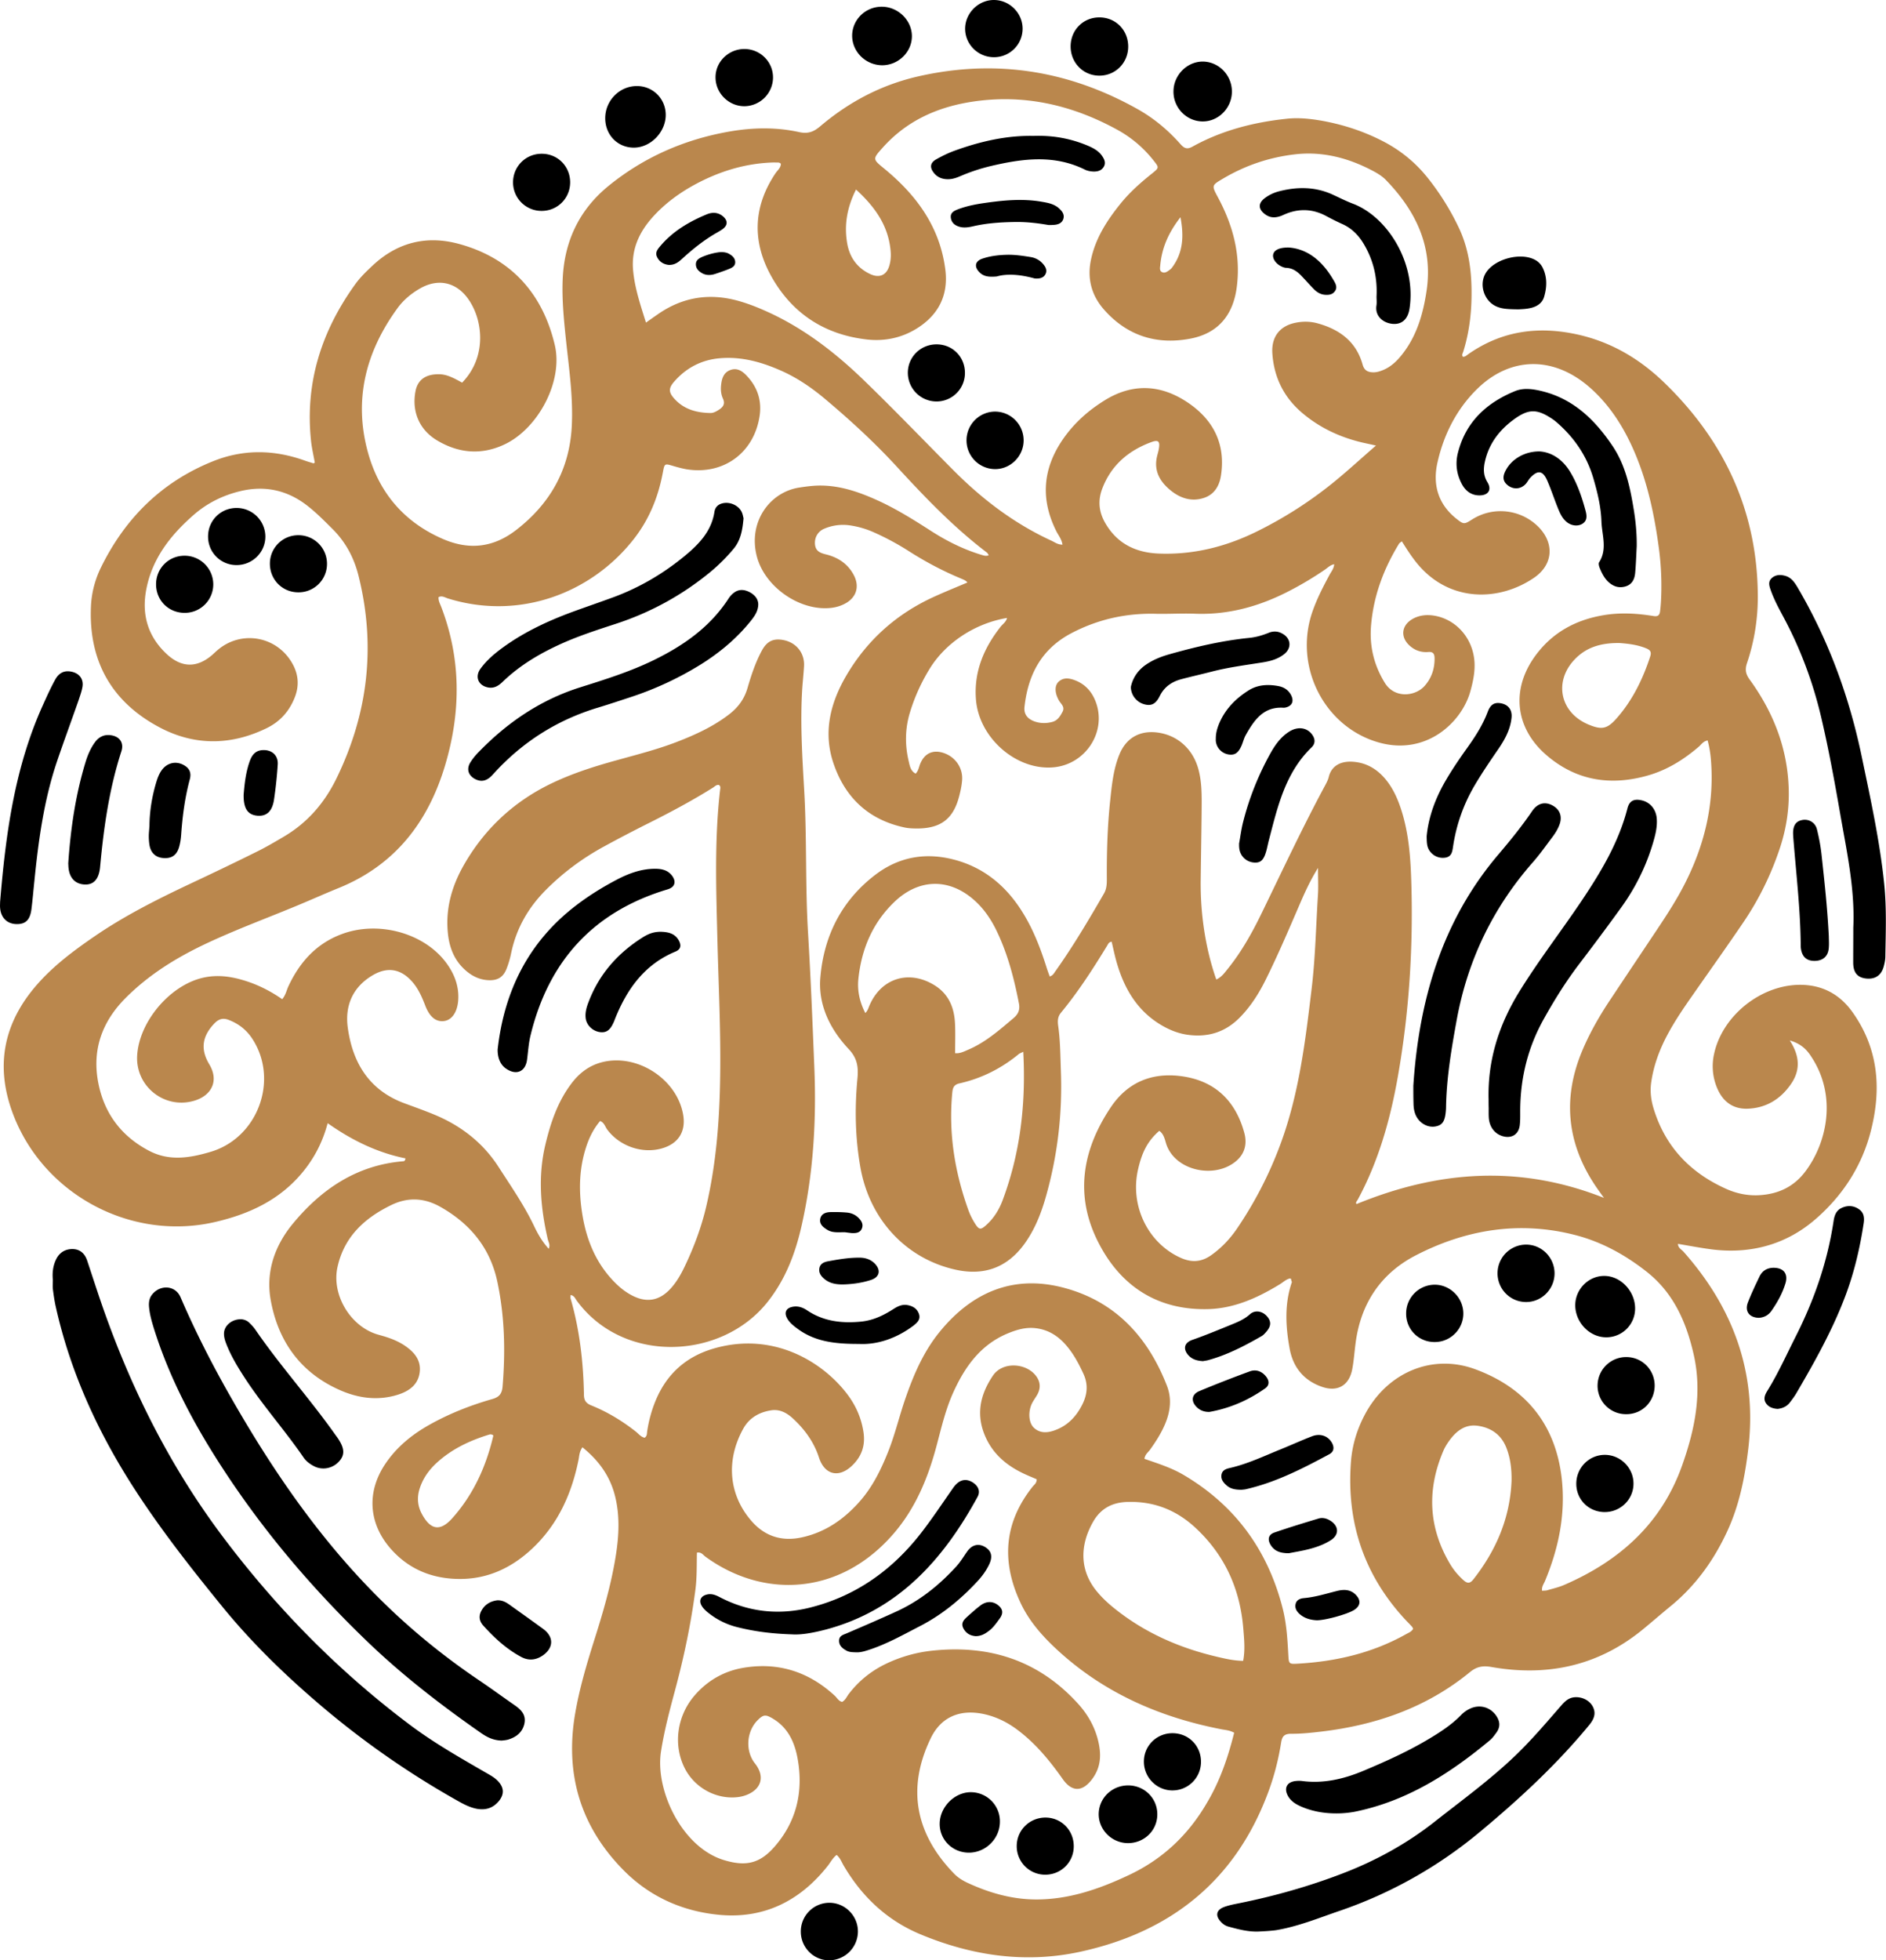 <svg xmlns="http://www.w3.org/2000/svg" viewBox="0 0 199.5 207.27"><path fill="#BA874D" d="M189.32 110.01c1.09 1.69 1.12 3.17.13 4.61-1.11 1.61-2.65 2.55-4.62 2.61-1.51.04-2.57-.74-3.17-2.13a5.924 5.924 0 0 1-.35-3.64c.86-4.06 4.96-7.34 9.13-7.33 2.32.01 4.16.99 5.51 2.88 2.76 3.87 3.09 8.13 1.94 12.6-.95 3.72-3.01 6.85-5.86 9.31-3.06 2.65-6.77 3.68-10.83 3.2-1.22-.15-2.44-.39-3.71-.6.02.44.38.59.6.84 5.28 5.96 7.8 12.83 6.84 20.85-.36 2.99-.94 5.92-2.21 8.67-1.43 3.1-3.37 5.8-6.03 7.97-.99.81-1.95 1.65-2.94 2.46-4.7 3.84-10.09 4.99-15.98 3.95-.91-.16-1.56-.05-2.28.54-4.6 3.77-9.98 5.62-15.82 6.3-1.03.12-2.07.23-3.11.22-.74 0-.95.31-1.05.97-.29 1.82-.75 3.6-1.4 5.32-3.47 9.25-10.26 14.65-19.76 16.74-5.84 1.29-11.54.45-17.02-1.84-3.51-1.47-6.15-3.96-8.08-7.24-.22-.37-.36-.8-.75-1.14-.42.32-.65.79-.96 1.18-2.88 3.64-6.64 5.55-11.28 5.17-3.92-.33-7.45-1.86-10.27-4.7-4.58-4.62-6.25-10.18-5.15-16.6.44-2.57 1.17-5.06 1.95-7.54.97-3.05 1.88-6.12 2.37-9.29.32-2.07.41-4.15-.11-6.2-.53-2.09-1.72-3.73-3.44-5.12-.33.46-.33.9-.41 1.31-.72 3.57-2.15 6.78-4.83 9.33-2.3 2.19-5.02 3.42-8.24 3.27-2.72-.12-5.05-1.16-6.85-3.24-2.29-2.65-2.5-5.93-.56-8.86 1.2-1.81 2.83-3.14 4.7-4.19 2.1-1.18 4.34-2.06 6.65-2.72.74-.21 1.02-.56 1.09-1.3.31-3.73.23-7.43-.55-11.1-.76-3.59-2.89-6.16-6.06-7.94-1.7-.95-3.43-1.02-5.17-.17-2.82 1.37-4.97 3.34-5.68 6.55-.65 2.94 1.37 6.3 4.27 7.14.31.09.62.17.92.27.65.21 1.28.48 1.85.85 1.01.67 1.81 1.52 1.66 2.84-.16 1.37-1.17 2.05-2.38 2.42-2.04.62-4.07.36-5.98-.47-4.18-1.81-6.6-5.12-7.4-9.53-.55-3 .42-5.77 2.31-8.07 3.01-3.66 6.75-6.21 11.65-6.63.1-.01.24.02.29-.31-2.97-.6-5.67-1.91-8.23-3.72-.54 2.03-1.44 3.74-2.72 5.27-2.43 2.9-5.66 4.37-9.24 5.19-8.88 2.03-18.12-2.94-21.33-11.45-1.88-4.99-1.03-9.5 2.43-13.53 1.79-2.08 3.97-3.71 6.22-5.25 3.24-2.22 6.75-3.97 10.3-5.64 2.32-1.09 4.62-2.19 6.91-3.33.97-.48 1.9-1.03 2.83-1.58 2.48-1.47 4.28-3.56 5.54-6.15 3.33-6.84 4.17-13.95 2.34-21.35-.47-1.91-1.34-3.58-2.74-4.98-.88-.88-1.75-1.76-2.73-2.52-2.13-1.64-4.51-2.14-7.13-1.49-1.78.44-3.38 1.23-4.77 2.42-2.47 2.14-4.45 4.62-5.09 7.92-.52 2.66.14 5 2.17 6.88 1.58 1.46 3.21 1.46 4.82.06.18-.16.35-.33.53-.48 2.54-2.19 6.37-1.48 7.97 1.49.61 1.12.68 2.29.22 3.47-.57 1.48-1.57 2.6-3 3.29-3.78 1.84-7.63 1.86-11.31-.09-5.06-2.68-7.51-7-7.26-12.77.06-1.45.43-2.86 1.07-4.16 2.55-5.19 6.42-9.03 11.82-11.2 3.21-1.3 6.47-1.25 9.73-.08.3.11.6.19.91.29.03.01.06-.03.15-.07-.13-.76-.32-1.53-.4-2.31-.65-6.14 1.11-11.61 4.68-16.56.52-.72 1.15-1.33 1.79-1.93 2.64-2.5 5.76-3.27 9.21-2.32 5.48 1.5 8.81 5.23 10.1 10.66.92 3.85-1.75 8.86-5.33 10.54-2.43 1.14-4.83.93-7.11-.43-1.9-1.13-2.71-3.09-2.28-5.25.21-1.03.89-1.62 2.01-1.73.93-.09 1.54.09 2.91.87 2.71-2.78 2.21-6.82.52-9.02-1.3-1.68-3.18-1.99-5.02-.91-.91.53-1.71 1.2-2.33 2.05-3.37 4.62-4.67 9.72-3.12 15.29 1.17 4.21 3.8 7.33 7.9 9.11 2.8 1.22 5.36.92 7.77-.94 3.58-2.77 5.63-6.36 5.88-10.93.16-3.01-.27-5.99-.59-8.97-.23-2.19-.46-4.37-.37-6.58.16-4.02 1.74-7.37 4.86-9.91 3.74-3.04 8.03-4.91 12.77-5.74 2.46-.43 4.95-.48 7.39.06.96.21 1.56-.05 2.24-.63 3.04-2.58 6.49-4.39 10.38-5.27 8.16-1.85 15.88-.62 23.16 3.46 1.72.96 3.23 2.22 4.54 3.7.4.45.7.6 1.29.27 3.09-1.71 6.44-2.57 9.93-2.94 1.24-.14 2.48-.01 3.7.2 2.25.4 4.42 1.1 6.46 2.15 1.88.96 3.48 2.26 4.8 3.92a26.95 26.95 0 0 1 3.24 5.18c1.18 2.44 1.44 5.06 1.37 7.72-.05 1.85-.31 3.66-.86 5.43-.05.18-.2.36-.05.56.22.02.37-.12.53-.24 3.56-2.51 7.45-3.04 11.65-2.1 3.6.81 6.6 2.62 9.19 5.14 6.31 6.13 9.77 13.55 9.83 22.42.02 2.44-.36 4.87-1.15 7.19-.23.69-.12 1.17.3 1.74 2.5 3.45 4 7.26 4.12 11.56.06 2.1-.25 4.14-.9 6.14-.93 2.83-2.22 5.48-3.89 7.94-1.73 2.55-3.52 5.06-5.28 7.58-.99 1.41-1.96 2.82-2.77 4.34-.83 1.56-1.44 3.2-1.7 4.97-.14.93-.04 1.84.22 2.72 1.22 4.1 3.9 6.9 7.76 8.61 1.11.49 2.3.72 3.51.64 1.96-.13 3.59-.88 4.82-2.52 2.25-2.99 3.36-7.89.67-12.04-.49-.79-1.1-1.44-2.33-1.8zm-52.75 25.21c-.07-.02-.11-.05-.14-.04-.4.1-.69.39-1.03.6-2.35 1.44-4.84 2.57-7.62 2.64-5.28.13-9.18-2.37-11.55-6.96-2.58-4.97-1.79-9.84 1.28-14.4 1.88-2.79 4.62-3.76 7.84-3.21 3.32.57 5.37 2.67 6.26 5.89.42 1.49-.12 2.68-1.46 3.45-2.35 1.35-6 .36-6.81-2.31-.14-.47-.26-1-.71-1.31-1.17 1.01-1.81 2.17-2.24 4.05-.9 3.86 1.04 7.83 4.51 9.38 1.19.53 2.22.44 3.26-.31 1.06-.76 1.93-1.68 2.66-2.74a41.29 41.29 0 0 0 4.61-8.93c1.98-5.33 2.65-10.93 3.32-16.53.39-3.26.45-6.54.66-9.81.06-.89.01-1.78.01-2.91-.91 1.46-1.49 2.81-2.07 4.15-1.09 2.53-2.18 5.07-3.4 7.54-.74 1.51-1.62 2.93-2.82 4.14-1.56 1.58-3.43 2.12-5.59 1.8-1.04-.16-1.99-.57-2.88-1.12-2.41-1.5-3.73-3.77-4.51-6.42-.22-.75-.38-1.53-.56-2.29-.3.04-.37.24-.47.41-1.5 2.46-3.06 4.88-4.9 7.11-.35.43-.35.87-.29 1.35.23 1.59.23 3.19.29 4.79.17 4.47-.34 8.86-1.55 13.17-.52 1.86-1.21 3.64-2.37 5.21-1.82 2.45-4.24 3.29-7.18 2.65-5.26-1.15-9.12-5.3-10.1-10.79-.56-3.13-.62-6.28-.32-9.44.11-1.18 0-2.13-.93-3.11-1.97-2.1-3.25-4.67-2.99-7.6.38-4.41 2.27-8.14 5.86-10.86 2.49-1.88 5.3-2.35 8.3-1.56 3.18.84 5.52 2.81 7.23 5.57 1.13 1.81 1.89 3.79 2.53 5.81.1.32.22.64.34.97.34-.11.45-.34.58-.53 1.88-2.64 3.53-5.43 5.15-8.23.28-.48.31-.97.31-1.5-.02-2.8.06-5.6.36-8.39.17-1.63.34-3.27.96-4.8.7-1.75 2.13-2.58 4-2.35 2.13.26 3.79 1.73 4.37 3.9.37 1.37.35 2.77.34 4.17-.02 2.48-.07 4.96-.1 7.44-.03 2.04.13 4.08.48 6.09.27 1.52.64 3.02 1.17 4.52.58-.27.87-.71 1.19-1.1 1.44-1.78 2.56-3.77 3.56-5.82 2.22-4.56 4.37-9.17 6.78-13.64.15-.28.3-.57.37-.88.28-1.11 1.2-1.7 2.62-1.58 1.48.12 2.63.87 3.53 2.03.82 1.06 1.3 2.29 1.67 3.56.68 2.37.84 4.8.91 7.24.2 6.85-.23 13.67-1.42 20.42-.8 4.55-2.04 8.96-4.25 13.05-.08.14-.27.32-.12.46 8.59-3.52 17.21-4.2 26.17-.65-.26-.35-.35-.48-.44-.61-3.42-4.68-4.1-9.7-1.82-15.05.8-1.88 1.82-3.65 2.96-5.35 1.66-2.5 3.33-4.99 4.99-7.48 1.04-1.56 2.06-3.14 2.91-4.83 2.02-4.01 3.05-8.23 2.73-12.74-.05-.78-.16-1.55-.37-2.31-.49.1-.67.44-.94.67-1.6 1.37-3.35 2.46-5.39 3.04-3.97 1.13-7.63.54-10.78-2.21-3.27-2.86-3.68-6.93-1.13-10.43 1.79-2.46 4.25-3.81 7.22-4.31 1.76-.3 3.51-.2 5.25.08.46.08.68-.02.74-.48.04-.32.07-.63.09-.95.11-1.88.04-3.76-.2-5.63-.47-3.54-1.19-7.01-2.61-10.31-1.09-2.53-2.54-4.84-4.59-6.68-3.86-3.47-8.49-3.43-12.04.05-2.15 2.11-3.51 4.77-4.18 7.71-.55 2.35.02 4.45 2 6.02.77.61.82.59 1.66.06 2.16-1.37 5-1.1 6.87.66 1.85 1.74 1.76 4.09-.34 5.52-3.65 2.48-8.77 2.6-12.17-1.3-.68-.79-1.24-1.66-1.8-2.56-.13.1-.24.16-.3.25-1.63 2.66-2.7 5.52-2.96 8.65-.18 2.18.3 4.19 1.46 6.07 1.05 1.69 3.25 1.42 4.22.3.72-.82 1.04-1.78 1.04-2.86 0-.48-.12-.76-.68-.71-.75.06-1.42-.17-1.98-.69-.98-.9-.84-2.12.31-2.79.73-.42 1.52-.49 2.32-.36 2.02.34 3.61 1.9 4.1 3.91.35 1.42.08 2.78-.3 4.14-.93 3.26-4.66 6.75-9.63 5.37-5.83-1.62-9.12-8.12-7.02-13.96.47-1.32 1.11-2.56 1.78-3.8.18-.33.45-.64.48-1.1-.43.09-.67.36-.95.55a35.51 35.51 0 0 1-3.7 2.22c-3.17 1.66-6.51 2.61-10.13 2.46-1.36-.05-2.72.04-4.08.01-3.14-.08-6.1.57-8.9 2.03-3.19 1.66-4.62 4.39-5 7.8-.09.78.31 1.28 1.06 1.55.62.22 1.26.22 1.89.05.55-.15.82-.59 1.07-1.06.25-.47-.06-.75-.29-1.07-.07-.1-.13-.2-.18-.31-.36-.73-.35-1.41.05-1.8.51-.48 1.11-.39 1.69-.18 1.17.43 1.9 1.29 2.3 2.45 1.06 3.12-1.17 6.45-4.49 6.77-3.91.37-7.88-3.05-8.23-7.11-.25-2.95.81-5.48 2.61-7.76.22-.28.57-.49.67-.92-3.36.56-6.45 2.59-8.15 5.32-.91 1.47-1.62 3.03-2.12 4.68-.51 1.68-.54 3.39-.14 5.1.12.5.19 1.08.75 1.36.31-.33.34-.71.48-1.04.46-1.13 1.37-1.53 2.52-1.13 1.22.43 2.01 1.58 1.91 2.87-.04.55-.16 1.11-.3 1.65-.61 2.4-1.91 3.42-4.37 3.45-.48 0-.97-.01-1.43-.11-3.82-.82-6.3-3.18-7.52-6.82-1.09-3.26-.32-6.33 1.35-9.2 2.2-3.77 5.32-6.56 9.3-8.37 1.16-.53 2.33-1 3.53-1.51-.18-.23-.41-.3-.63-.4-1.96-.81-3.83-1.8-5.62-2.95-1.15-.73-2.34-1.37-3.59-1.93a9.63 9.63 0 0 0-2.52-.75 5.05 5.05 0 0 0-2.82.36c-.67.3-1.01.96-.94 1.65.07.68.51.89 1.12 1.04 1.3.31 2.36 1 2.99 2.21.64 1.23.25 2.4-.98 3.03-.54.28-1.12.42-1.73.45-3.21.19-6.71-2.32-7.54-5.42-.98-3.65 1.33-6.85 4.49-7.33.59-.09 1.18-.17 1.78-.2 2.3-.1 4.42.62 6.47 1.55 2.01.91 3.87 2.08 5.72 3.27 1.66 1.06 3.4 1.93 5.3 2.5.24.07.48.16.76.04-.09-.14-.12-.22-.18-.27-3.49-2.65-6.51-5.79-9.46-9-2.38-2.6-4.97-4.98-7.67-7.25-1.38-1.16-2.86-2.18-4.51-2.93-2.06-.93-4.2-1.56-6.5-1.39-1.97.14-3.62.97-4.92 2.44-.65.73-.65 1.17.02 1.89 1.01 1.1 2.35 1.45 3.79 1.47.33 0 .61-.17.88-.34.45-.29.69-.62.43-1.19-.22-.48-.25-1.01-.18-1.53.08-.67.31-1.27 1.01-1.5.65-.22 1.17.09 1.61.54 1.17 1.19 1.68 2.62 1.45 4.27-.56 3.94-3.82 6.33-7.73 5.7-.47-.08-.94-.21-1.39-.34-.94-.28-.94-.29-1.12.65-.48 2.6-1.44 4.98-3.08 7.07-4.47 5.71-12.08 8.63-19.65 6.28-.32-.1-.63-.33-1-.14-.03.4.17.72.29 1.05 2.11 5.52 2.08 11.1.41 16.71-1.8 6.04-5.32 10.59-11.3 13.01-1.48.6-2.94 1.26-4.42 1.87-3.25 1.35-6.55 2.56-9.73 4.07-3.09 1.47-5.96 3.26-8.39 5.71-2.41 2.43-3.49 5.34-2.89 8.74.59 3.31 2.39 5.79 5.39 7.37 2.16 1.14 4.33.77 6.53.12 5-1.48 7.26-7.61 4.4-11.97-.62-.94-1.45-1.58-2.49-1.98-.61-.24-1.06-.09-1.5.36-1.29 1.34-1.52 2.72-.56 4.32 1.05 1.74.26 3.24-1.41 3.81-3.18 1.08-6.41-1.39-6.21-4.74.22-3.57 3.44-7.38 6.92-8.2 1.62-.38 3.17-.13 4.71.38 1.33.44 2.56 1.08 3.71 1.88.38-.45.46-.94.66-1.37 1.2-2.56 2.96-4.53 5.69-5.53 3.84-1.41 8.61-.11 10.96 3 .92 1.22 1.44 2.59 1.3 4.13-.12 1.21-.7 1.98-1.49 2.08-.84.11-1.51-.42-1.97-1.59-.33-.86-.69-1.71-1.28-2.43-1.23-1.49-2.7-1.79-4.35-.79-2.08 1.25-2.9 3.21-2.58 5.52.51 3.73 2.28 6.62 6 7.99 1.05.39 2.1.76 3.14 1.19 2.81 1.16 5.14 2.96 6.79 5.51 1.34 2.08 2.76 4.12 3.82 6.37.39.82.86 1.6 1.5 2.31.19-.4-.02-.69-.09-.99-.77-3.31-1.06-6.64-.27-9.98.55-2.31 1.29-4.54 2.74-6.47.81-1.09 1.84-1.9 3.16-2.26 3.75-1.03 8.06 1.74 8.69 5.56.29 1.77-.53 3.04-2.27 3.53-2.09.59-4.47-.25-5.77-2-.22-.3-.31-.73-.75-.9-.71.84-1.16 1.77-1.48 2.76-.79 2.42-.79 4.88-.36 7.35.41 2.36 1.27 4.54 2.86 6.38.66.76 1.39 1.44 2.29 1.92 1.6.86 2.99.61 4.2-.75.59-.66 1.03-1.43 1.41-2.22.99-2.06 1.79-4.19 2.31-6.42 1.06-4.54 1.41-9.16 1.47-13.8.07-4.76-.17-9.52-.29-14.27-.13-5.32-.33-10.64.28-15.94.02-.18.09-.4-.12-.54-.27-.05-.44.16-.63.28-2.14 1.34-4.36 2.53-6.61 3.66-1.64.82-3.28 1.67-4.89 2.55-2.3 1.25-4.38 2.79-6.22 4.65-1.85 1.87-3.09 4.05-3.63 6.64-.11.55-.27 1.09-.47 1.61-.35.93-.95 1.3-1.95 1.25-.96-.05-1.77-.46-2.47-1.1-1.16-1.05-1.67-2.42-1.81-3.94-.25-2.61.46-5 1.75-7.23 2.03-3.51 4.84-6.24 8.43-8.14 2.46-1.29 5.08-2.13 7.74-2.86 2.12-.59 4.25-1.13 6.3-1.92 1.94-.75 3.83-1.61 5.5-2.89.95-.72 1.62-1.6 1.97-2.77.4-1.38.85-2.75 1.54-4.02.54-.99 1.23-1.3 2.29-1.09 1.35.27 2.23 1.37 2.16 2.74-.05.92-.16 1.83-.21 2.75-.19 3.48.03 6.95.23 10.43.29 5.03.1 10.08.41 15.11.28 4.71.47 9.43.66 14.14.23 5.65-.1 11.27-1.36 16.81-.66 2.91-1.71 5.65-3.6 8.02-4.85 6.1-15.21 6.59-20.16-.14-.17-.23-.28-.56-.66-.61 0 .14-.03.26 0 .37.96 3.33 1.35 6.74 1.41 10.19.01.63.26.91.82 1.13 1.68.68 3.21 1.61 4.64 2.73.31.24.55.58.96.67.29-.19.23-.49.28-.76.17-1.07.45-2.11.86-3.11 1.18-2.89 3.28-4.76 6.3-5.6 6.28-1.76 11.49 1.51 14.05 4.94.87 1.17 1.44 2.48 1.66 3.94.21 1.42-.19 2.58-1.24 3.57-1.4 1.31-2.88.93-3.47-.89-.53-1.64-1.52-2.99-2.77-4.14-.62-.57-1.37-.99-2.28-.85-1.3.2-2.34.81-2.98 1.98-1.83 3.34-1.53 7.01.97 9.81 1.4 1.56 3.18 2.09 5.22 1.65 2.48-.53 4.46-1.9 6.12-3.77 1.38-1.55 2.27-3.37 3.03-5.27.76-1.9 1.21-3.89 1.89-5.81.86-2.47 1.91-4.86 3.57-6.89 3.37-4.13 7.68-6.04 12.97-4.7 5.54 1.41 9.04 5.19 11.07 10.41.53 1.36.36 2.75-.22 4.09-.41.96-.97 1.83-1.58 2.68-.21.28-.53.5-.58.95 1.38.48 2.79.92 4.07 1.66 5.5 3.22 8.96 7.96 10.54 14.11.42 1.63.52 3.31.61 4.99.05.92.08.95.98.9 4.04-.23 7.91-1.12 11.47-3.12.27-.15.59-.26.75-.57-.04-.07-.06-.15-.11-.21-.19-.21-.38-.41-.58-.61-4.45-4.72-6.37-10.34-5.89-16.79.13-1.82.66-3.53 1.53-5.14 2.37-4.37 7.07-6.36 11.6-4.7 5.39 1.98 8.55 5.87 9.18 11.65.4 3.75-.35 7.32-1.79 10.77-.13.3-.36.59-.3 1.01.23-.02.39-.01.54-.05.61-.18 1.24-.32 1.83-.58 5.82-2.53 10.24-6.45 12.43-12.58 1.36-3.82 2.16-7.69 1.24-11.76-.78-3.44-2.14-6.54-5-8.78-2.25-1.77-4.76-3.15-7.53-3.86-5.88-1.52-11.54-.6-16.86 2.14-3.72 1.92-5.84 5.11-6.38 9.31-.12.91-.18 1.83-.35 2.73-.32 1.71-1.54 2.44-3.19 1.87-1.9-.65-3.05-2.03-3.42-3.98-.44-2.38-.58-4.77.23-7.11a.714.714 0 0 1-.09-.33zm8.98-88.11c-.67-.15-1.06-.23-1.45-.32-2.29-.54-4.38-1.5-6.2-3-2.03-1.66-3.13-3.8-3.31-6.41-.12-1.75.77-2.93 2.49-3.26.75-.15 1.51-.14 2.26.06 2.35.64 4.12 1.93 4.8 4.38.18.64.58.8 1.14.81.37 0 .7-.11 1.04-.25.84-.35 1.46-.96 2.01-1.66 1.56-1.98 2.22-4.32 2.58-6.76.68-4.67-1.17-8.43-4.32-11.68-.33-.34-.75-.61-1.16-.84-2.66-1.45-5.49-2.22-8.53-1.85-2.69.32-5.21 1.18-7.55 2.57-1.19.7-1.19.71-.52 1.96 1.59 2.96 2.43 6.06 2 9.46-.37 2.96-1.95 4.91-4.88 5.48-3.6.7-6.75-.3-9.19-3.09-1.34-1.53-1.79-3.35-1.33-5.37.49-2.21 1.68-4.04 3.07-5.77.98-1.22 2.15-2.26 3.37-3.23.76-.61.75-.62.13-1.4a12.527 12.527 0 0 0-3.83-3.23c-4.84-2.65-9.98-3.81-15.49-2.93-3.62.58-6.8 2.03-9.29 4.81-1.11 1.24-1.1 1.22.18 2.27 3.38 2.78 5.84 6.13 6.42 10.6.36 2.74-.71 4.85-3.04 6.29-1.62 1-3.43 1.36-5.3 1.14-4.43-.52-7.83-2.73-10.02-6.6-2.08-3.68-2-7.4.41-10.98.21-.31.57-.57.56-1.01-.09-.05-.16-.11-.23-.11-.2-.01-.4-.01-.6-.01-2.89.09-5.59.91-8.13 2.26-1.74.93-3.32 2.08-4.64 3.56-1.41 1.59-2.23 3.4-2.03 5.58.17 1.88.77 3.64 1.36 5.53.44-.31.79-.56 1.14-.8 2.65-1.89 5.53-2.37 8.66-1.49 1.24.35 2.41.84 3.57 1.39 3.61 1.73 6.71 4.14 9.59 6.91 3.25 3.14 6.38 6.4 9.56 9.6 3.04 3.06 6.43 5.64 10.37 7.45.35.16.66.42 1.17.42-.09-.6-.44-.99-.66-1.44-1.7-3.4-1.42-6.64.73-9.74 1.16-1.67 2.64-2.99 4.36-4.06 3.02-1.89 6.04-1.69 8.89.26 2.65 1.81 3.94 4.35 3.45 7.63-.16 1.09-.67 2.01-1.76 2.39-1.37.47-2.61.04-3.67-.86-1.03-.87-1.65-1.95-1.37-3.37.06-.31.17-.62.22-.93.14-.81-.04-1-.8-.72-2.44.9-4.27 2.47-5.2 4.96-.46 1.24-.34 2.42.32 3.57 1.25 2.19 3.22 3.15 5.65 3.25 3.63.15 7.06-.7 10.31-2.29 2.88-1.41 5.58-3.13 8.08-5.14 1.51-1.22 2.95-2.55 4.61-3.99zm-15 136.1c-.48-.26-.88-.28-1.27-.35-6.65-1.28-12.65-3.91-17.65-8.6-1.5-1.41-2.83-2.95-3.7-4.83-2.02-4.34-1.73-8.44 1.31-12.25.17-.21.43-.36.42-.77-.37-.16-.76-.32-1.16-.5-1.84-.83-3.35-2.01-4.22-3.9-1.07-2.34-.65-4.49.76-6.57.99-1.46 3.41-1.36 4.5-.02.5.62.58 1.3.2 2.01-.17.31-.39.6-.56.92-.44.87-.39 2.06.17 2.6.7.67 1.56.55 2.36.23 1.29-.5 2.17-1.46 2.78-2.68.53-1.06.63-2.12.12-3.23-.47-1.02-.99-2.01-1.71-2.88-.87-1.06-1.93-1.78-3.32-1.95-1.03-.13-1.98.14-2.91.52-2.91 1.18-4.58 3.51-5.82 6.24-.8 1.76-1.24 3.62-1.73 5.48-.92 3.52-2.27 6.84-4.7 9.6-5.71 6.5-13.77 6.73-19.82 2.3-.24-.18-.42-.5-.88-.41-.03 1.3.01 2.62-.16 3.92-.47 3.61-1.22 7.17-2.17 10.69-.57 2.12-1.13 4.24-1.47 6.42-.64 4.1 2.23 10.15 6.67 11.48 2.28.69 3.77.39 5.36-1.44 2.16-2.48 2.94-5.4 2.53-8.59-.25-1.95-.87-3.84-2.76-4.95-.73-.43-.97-.42-1.57.18-1.2 1.19-1.33 3.27-.29 4.58 1.07 1.35.71 2.7-.89 3.33-.33.13-.69.21-1.04.24-2.22.21-4.41-1-5.46-2.99-1.28-2.44-.9-5.54.98-7.74 1.38-1.61 3.15-2.62 5.22-2.96 3.67-.61 6.88.43 9.61 2.94.26.23.42.59.8.67.35-.19.48-.54.69-.82 1.09-1.43 2.45-2.51 4.08-3.27 1.5-.7 3.08-1.14 4.71-1.32 6.07-.66 11.31 1.01 15.48 5.61 1.12 1.23 1.89 2.66 2.21 4.32.26 1.37.1 2.59-.79 3.73-1 1.28-2.09 1.27-3.04-.08-1.34-1.9-2.8-3.69-4.67-5.12-1.13-.87-2.36-1.49-3.76-1.78-2.47-.5-4.44.33-5.52 2.54-2.57 5.28-1.67 10.13 2.48 14.38.39.4.88.7 1.39.94 2.27 1.05 4.65 1.74 7.16 1.76 3.56.03 6.84-1.12 10-2.62 3.54-1.68 6.25-4.27 8.2-7.65 1.35-2.27 2.2-4.76 2.85-7.36zm.95-7.6c.22-1.14.11-2.25.02-3.35-.33-4.24-1.97-7.87-5.11-10.76-2.03-1.87-4.42-2.79-7.21-2.69-1.58.06-2.77.71-3.55 2.06-1.47 2.55-1.48 5.28.51 7.56.55.64 1.17 1.2 1.83 1.72 3.18 2.53 6.82 4.11 10.75 5.03.9.21 1.79.42 2.76.43zm-30.47-64.25c.53.05.96-.19 1.39-.37 1.83-.78 3.3-2.08 4.79-3.34.52-.44.7-.9.57-1.56-.51-2.63-1.18-5.21-2.35-7.65-.56-1.16-1.26-2.22-2.21-3.11-2.7-2.52-6.01-2.5-8.66.08-2.28 2.21-3.43 4.96-3.76 8.08-.13 1.25.13 2.45.73 3.62.28-.26.34-.58.47-.86 1.24-2.81 4.11-3.71 6.76-2.13 1.57.93 2.18 2.38 2.26 4.11.05 1.02.01 2.05.01 3.13zm58.86 45.22c.02-1.22-.11-2.4-.56-3.53-.54-1.35-1.6-2.09-2.99-2.29-1.34-.2-2.28.53-3.03 1.56-.23.32-.45.67-.61 1.03-1.78 4.13-1.62 8.15.7 12.04.37.62.83 1.17 1.37 1.66.38.34.67.46 1.07-.04 2.42-3.08 3.89-6.5 4.05-10.43zm-51.65-45.37c-.26.13-.37.16-.46.23-1.85 1.53-3.94 2.58-6.28 3.11-.59.13-.72.45-.77.99-.41 4.3.27 8.44 1.73 12.48.18.48.42.95.7 1.39.4.62.58.64 1.12.16.83-.73 1.4-1.65 1.78-2.67 1.88-5.03 2.47-10.23 2.18-15.69zm63.07-43.22c-1.98-.02-3.5.45-4.71 1.7-2.28 2.35-1.59 5.66 1.43 6.92 1.39.58 1.97.48 2.96-.64 1.69-1.91 2.78-4.15 3.57-6.56.17-.53-.05-.71-.48-.88-.98-.39-2.01-.48-2.77-.54zM52.11 151.7c-.09-.01-.21-.06-.31-.03-2.05.62-3.96 1.51-5.56 2.96-.87.79-1.54 1.72-1.88 2.87-.26.89-.18 1.74.25 2.55.92 1.73 1.95 1.92 3.24.47 2.23-2.5 3.57-5.46 4.33-8.7.01-.02-.03-.05-.07-.12zM90.55 20.04c-.97 1.93-1.27 3.79-.93 5.72.26 1.45 1.04 2.56 2.41 3.21.97.46 1.74.15 2.04-.87.16-.53.19-1.09.13-1.66-.26-2.62-1.66-4.58-3.65-6.4zm34.32 2.93c-1.29 1.65-1.97 3.26-2.14 5.09-.02.26-.11.6.23.73.28.11.53-.08.76-.25.09-.07.19-.15.26-.25 1.15-1.55 1.28-3.26.89-5.32z"/><path d="M5.59 135.32c-.07-.73.01-1.44.32-2.11.33-.72.92-1.12 1.69-1.14.81-.02 1.35.43 1.61 1.19.38 1.13.75 2.28 1.13 3.41 3.08 9.24 7.3 17.9 13.15 25.71 5.72 7.63 12.34 14.36 19.98 20.08 2.51 1.87 5.22 3.41 7.92 4.97.45.26.91.5 1.28.89.66.69.69 1.41.08 2.14-.63.75-1.44.97-2.38.78-.67-.14-1.28-.45-1.87-.78a91.712 91.712 0 0 1-14.46-10.04c-3.82-3.24-7.4-6.7-10.57-10.6-3.23-3.97-6.39-7.99-9.18-12.29-3.88-5.98-6.83-12.37-8.39-19.36-.14-.62-.23-1.26-.31-1.89-.03-.32 0-.64 0-.96zm47.5 48.72c-.96-.02-1.62-.39-2.25-.83-4.27-2.98-8.36-6.14-12.12-9.77-5.67-5.47-10.73-11.41-15.04-17.99-3.1-4.73-5.76-9.68-7.44-15.11-.21-.69-.4-1.38-.47-2.1-.05-.49 0-.96.32-1.36.85-1.07 2.46-1 3.01.29 1.6 3.71 3.44 7.3 5.45 10.8 4.93 8.61 10.6 16.65 18.01 23.35 2.52 2.28 5.2 4.37 8.02 6.28 1.29.87 2.55 1.79 3.83 2.68.7.48 1.26 1.03 1.06 1.97-.2.91-.85 1.42-1.7 1.68-.27.08-.56.09-.68.11zm80.07 20.19c-1.1.05-2.14-.23-3.18-.51-.32-.08-.59-.25-.81-.49-.66-.68-.52-1.31.39-1.62.49-.17 1-.27 1.51-.37 3.72-.75 7.38-1.78 10.92-3.14 3.48-1.33 6.74-3.11 9.69-5.42 2.92-2.3 5.93-4.48 8.62-7.06 1.71-1.64 3.23-3.43 4.78-5.21.4-.46.8-.89 1.46-.95.79-.07 1.57.31 1.93.96.35.65.23 1.25-.36 1.97-3.44 4.18-7.39 7.83-11.55 11.29a46.767 46.767 0 0 1-14.84 8.36c-2.23.76-4.41 1.66-6.75 2.05-.62.08-1.21.11-1.81.14zm62.88-106.14c.19-4.15-.72-8.19-1.42-12.24-.59-3.39-1.21-6.77-2-10.11-.86-3.63-2.16-7.11-3.92-10.41-.51-.95-1.03-1.9-1.39-2.92-.14-.41-.31-.86.06-1.24.41-.41.92-.43 1.45-.29.63.17.97.64 1.29 1.17 3.32 5.63 5.53 11.68 6.85 18.08.92 4.42 1.89 8.83 2.35 13.33.26 2.55.16 5.11.12 7.67 0 .35-.08.72-.17 1.06-.26.95-.92 1.38-1.88 1.27-.9-.1-1.34-.62-1.35-1.66 0-1.24.01-2.48.01-3.71zM.01 95.38c.59-7.15 1.53-14.21 4.53-20.83.41-.91.82-1.82 1.3-2.69.42-.77 1.04-1.01 1.8-.82.79.19 1.22.8 1.08 1.6-.08.47-.25.92-.4 1.38-.75 2.15-1.54 4.28-2.27 6.43-1.41 4.15-1.99 8.46-2.42 12.79-.1.95-.18 1.91-.3 2.86-.14 1.15-.6 1.61-1.54 1.61-1.02 0-1.7-.66-1.78-1.72-.02-.21 0-.41 0-.61z"/><path d="M141.25 191.74c-1.29-.01-2.54-.24-3.72-.77-.55-.25-1.05-.59-1.33-1.15-.38-.76-.07-1.36.75-1.49.27-.04.56-.05.83-.01 2.29.29 4.45-.24 6.53-1.12 2.35-.99 4.68-2.04 6.88-3.36 1.2-.72 2.37-1.48 3.35-2.49.28-.29.6-.52.97-.69 1-.47 2.12-.17 2.75.74.41.59.47 1.18.04 1.78-.21.29-.42.59-.69.82-4.24 3.53-8.81 6.46-14.34 7.57-.67.12-1.34.18-2.02.17zM25.49 139.49c.28.01.63.12.89.38.23.22.45.46.63.72 2.65 3.86 5.8 7.34 8.5 11.17.12.16.24.32.34.49.61.96.61 1.64 0 2.29-.68.74-1.76.94-2.63.49-.43-.22-.83-.52-1.1-.91-1.99-2.9-4.35-5.53-6.27-8.49-.72-1.11-1.4-2.24-1.89-3.47-.16-.41-.3-.83-.26-1.28.08-.77.86-1.4 1.79-1.39zm162.55 9.48c-.48-.03-.94-.17-1.23-.59-.32-.47-.11-.92.15-1.34 1.14-1.84 2.02-3.81 2.99-5.73 1.96-3.87 3.37-7.92 4.01-12.23.09-.58.28-1.1.85-1.36.62-.29 1.25-.26 1.82.13.53.36.6.89.51 1.49-.39 2.57-.98 5.1-1.88 7.53-1.37 3.68-3.28 7.09-5.26 10.47-.2.34-.45.66-.69.98-.32.4-.75.59-1.27.65zM7.22 91.29c.25-3.68.77-7.23 1.82-10.68.23-.76.54-1.5 1.02-2.15.42-.56.97-.82 1.67-.72.93.13 1.4.8 1.11 1.7-1.29 3.97-1.87 8.07-2.25 12.21-.12 1.32-.69 1.94-1.69 1.87-1.05-.07-1.66-.83-1.67-2.09-.01-.07-.01-.15-.01-.14zm186.23 7.72c0 .33.04.81-.01 1.29-.08.82-.62 1.28-1.45 1.3-.84.02-1.34-.39-1.48-1.24-.02-.12-.03-.24-.03-.36-.03-3.84-.49-7.66-.79-11.48-.01-.16-.02-.32-.02-.48.02-.83.35-1.25 1.06-1.35.65-.08 1.28.29 1.46.98.21.85.38 1.72.48 2.59.31 2.86.63 5.72.78 8.75zM70.42 12.15c0 1.84-1.62 3.48-3.41 3.46-1.69-.02-2.97-1.34-2.99-3.07-.02-1.9 1.52-3.46 3.38-3.44 1.69.01 3.02 1.36 3.02 3.05zM15.81 87.3c.01-1.45.25-3.02.71-4.56.15-.5.33-.99.66-1.4.55-.68 1.39-.87 2.15-.5.68.33.94.82.75 1.55-.52 1.93-.78 3.9-.92 5.9-.03.43-.1.88-.22 1.29-.25.84-.77 1.19-1.59 1.15-.85-.04-1.39-.51-1.54-1.38-.05-.31-.07-.63-.07-.95 0-.31.04-.62.07-1.1zm144.83-54.59c-.98-.02-1.7-.01-2.38-.32-1.3-.59-1.84-2.34-1.08-3.55.94-1.49 3.73-2.2 5.24-1.34.32.18.57.44.74.76.52 1.02.48 2.1.17 3.14-.21.7-.83 1.06-1.53 1.19-.46.1-.94.1-1.16.12zM93.29.71c1.71.01 3.16 1.43 3.17 3.1.01 1.69-1.44 3.1-3.16 3.09-1.73-.02-3.15-1.42-3.16-3.11 0-1.71 1.41-3.09 3.15-3.08zm37.02 9.01c-.02 1.72-1.44 3.15-3.13 3.12-1.7-.03-3.08-1.47-3.05-3.2.02-1.72 1.46-3.15 3.13-3.13 1.69.03 3.07 1.47 3.05 3.21zm-10.97-4.76c-.02 1.7-1.35 3.03-3.03 3.04-1.73.01-3.08-1.38-3.06-3.13.02-1.71 1.34-3.03 3.03-3.03 1.74-.01 3.08 1.36 3.06 3.12zM84.71 204.28a3.029 3.029 0 0 1 3-3.09c1.67-.01 3.05 1.37 3.04 3.05a3.059 3.059 0 0 1-2.95 3.03c-1.67.06-3.07-1.3-3.09-2.99zM78.73 5.18c1.7 0 3.06 1.37 3.04 3.05a3.058 3.058 0 0 1-2.98 3c-1.67.03-3.08-1.34-3.1-3.01-.03-1.66 1.35-3.03 3.04-3.04zm26.43.87c-1.69.01-3.07-1.35-3.07-3.02.01-1.66 1.42-3.05 3.08-3.03 1.62.02 2.97 1.36 3 2.98a3.02 3.02 0 0 1-3.01 3.07zM19.5 58.76a3.035 3.035 0 0 1 3.06 3.03 3.014 3.014 0 0 1-3.07 3.01c-1.66-.02-2.95-1.3-2.98-2.96-.03-1.71 1.3-3.07 2.99-3.08zm5.51-5.05a3.04 3.04 0 0 1 3.06 3.03c0 1.67-1.39 3.03-3.08 3.01a2.998 2.998 0 0 1-2.98-2.97c-.03-1.7 1.3-3.06 3-3.07zm9.58 5.92a3.005 3.005 0 0 1-3.07 3c-1.69-.02-3-1.38-2.97-3.09a2.999 2.999 0 0 1 3-2.95 3.02 3.02 0 0 1 3.04 3.04zM57.28 22.3a3.014 3.014 0 0 1-3.01-3.07c.03-1.69 1.4-3.01 3.1-2.97 1.65.03 2.93 1.34 2.94 3 .01 1.7-1.34 3.05-3.03 3.04zM52.6 169.21c.51-.02.89.18 1.26.44 1.2.86 2.4 1.71 3.59 2.58 1.15.84 1.13 2.01-.05 2.82-.72.49-1.49.56-2.26.15-1.57-.84-2.85-2.02-4.03-3.33-.41-.46-.5-.99-.19-1.55.36-.68.97-1.02 1.68-1.11zM25.77 84.04c.09-1.11.22-2.38.66-3.59.3-.82.77-1.15 1.5-1.14.89.01 1.51.61 1.45 1.53-.08 1.23-.21 2.46-.39 3.68-.18 1.25-.77 1.8-1.74 1.73-1.03-.08-1.5-.74-1.48-2.21zm160.27 55.3c-1.01-.03-1.5-.7-1.15-1.62.36-.93.79-1.83 1.22-2.73.3-.63.83-.95 1.54-.94 1.04.02 1.52.65 1.21 1.66-.32 1.04-.84 1.98-1.46 2.87-.33.49-.81.73-1.36.76zm-28.58-23.11c-.1-4.12 1.08-7.85 3.24-11.36 2.06-3.34 4.46-6.43 6.64-9.68 2.03-3.03 3.89-6.14 4.81-9.72.2-.77.66-1.02 1.44-.86.93.18 1.58.93 1.66 1.94.07.89-.15 1.75-.4 2.59-.73 2.47-1.87 4.76-3.38 6.84-1.45 2.01-2.93 3.99-4.43 5.96-1.41 1.85-2.63 3.81-3.76 5.84-1.63 2.92-2.42 6.06-2.47 9.4-.01.6.02 1.2-.05 1.8-.12.98-.87 1.43-1.82 1.15-.81-.24-1.36-.93-1.45-1.87-.03-.36-.02-.72-.02-1.08-.01-.31-.01-.63-.01-.95zm-7.96-1.42c.6-9.06 3.02-17.45 9.04-24.51 1.24-1.46 2.45-2.95 3.53-4.54.59-.86 1.38-1.03 2.18-.58.74.41 1.01 1.12.74 1.93-.17.5-.44.94-.75 1.36-.67.89-1.32 1.81-2.05 2.65-4.25 4.82-6.94 10.38-8.1 16.72-.56 3.07-1.08 6.14-1.13 9.26 0 .12-.01.24-.02.36-.09 1.1-.36 1.5-1.07 1.64-.82.16-1.67-.3-2.07-1.1-.2-.4-.27-.83-.28-1.28-.02-.63-.02-1.27-.02-1.91zm23.63-57.01c-.05.92-.08 1.84-.16 2.75-.06.67-.31 1.25-1.04 1.46-.73.21-1.34-.03-1.86-.54-.4-.4-.65-.91-.86-1.43-.07-.18-.14-.45-.06-.58.9-1.4.3-2.89.25-4.32-.05-1.55-.42-3.08-.86-4.58-.68-2.33-1.99-4.25-3.81-5.85-.18-.16-.37-.31-.57-.44-1.6-1.06-2.48-1.05-4.04.09-1.5 1.1-2.58 2.5-3.02 4.33-.19.79-.23 1.54.24 2.3.49.81.08 1.4-.87 1.39-.9-.01-1.5-.53-1.88-1.28-.51-.99-.65-2.07-.39-3.15.81-3.31 3.03-5.36 6.07-6.6.93-.38 1.97-.21 2.96.04 3.3.85 5.54 3.08 7.36 5.79 1.32 1.97 1.82 4.24 2.2 6.54.23 1.36.36 2.71.34 4.08zm-92.92 6.11c-.02.73-.4 1.25-.8 1.75-1.49 1.86-3.3 3.36-5.32 4.62a34.277 34.277 0 0 1-7.26 3.39c-1.18.39-2.35.78-3.54 1.14-4.4 1.32-8.12 3.7-11.18 7.11-.58.64-1.15.79-1.8.48-.76-.37-1-1.06-.56-1.78.25-.4.56-.78.9-1.12 3.03-3.12 6.53-5.5 10.71-6.82 2.63-.83 5.26-1.65 7.75-2.86 3.18-1.55 6-3.51 7.96-6.54.15-.23.35-.45.57-.61.54-.41 1.13-.34 1.69-.04.52.29.87.7.88 1.28zm-1.56-9.11c-.11 1.25-.3 2.34-1.07 3.25-.72.86-1.51 1.65-2.37 2.37-3.02 2.5-6.4 4.35-10.13 5.56-1.75.57-3.5 1.14-5.19 1.86-2.48 1.07-4.8 2.39-6.75 4.28-.43.41-.88.68-1.5.57-1.03-.19-1.43-1.11-.83-1.96.66-.92 1.52-1.64 2.43-2.3 2.39-1.73 5.04-2.92 7.8-3.91 1.28-.46 2.56-.9 3.84-1.37 2.76-1.02 5.27-2.49 7.54-4.36 1.5-1.24 2.83-2.6 3.15-4.65.09-.59.48-.89 1.07-.96.72-.08 1.5.31 1.81.94.12.25.16.54.2.68zm-26.01 56.17c.7-6.24 3.3-11.44 8.37-15.29 1.34-1.02 2.77-1.9 4.26-2.68 1.28-.67 2.63-1.16 4.11-1.14.66.01 1.27.16 1.7.72.49.65.31 1.23-.47 1.46-7.86 2.35-12.62 7.61-14.51 15.52-.19.81-.24 1.66-.35 2.49-.16 1.23-1.09 1.67-2.13 1-.66-.4-.99-1.14-.98-2.08zm66.98-38.33c.19-.92.71-1.74 1.57-2.34.76-.53 1.62-.87 2.5-1.12 2.77-.78 5.56-1.44 8.43-1.73.73-.07 1.41-.27 2.08-.54.52-.21 1.02-.17 1.49.11.89.52.95 1.53.13 2.16-.65.51-1.42.72-2.21.85-1.81.29-3.64.52-5.42.98-1.08.28-2.17.52-3.25.81-1 .27-1.79.81-2.27 1.79-.43.86-.91 1.05-1.62.86a1.93 1.93 0 0 1-1.43-1.83zm31.29 15.78c.2-2.1.97-4.14 2.11-6.05.69-1.17 1.46-2.29 2.25-3.39.84-1.18 1.6-2.38 2.11-3.74.3-.79.75-1.02 1.47-.86.72.16 1.12.7 1.04 1.5-.12 1.23-.69 2.28-1.37 3.28-.86 1.25-1.71 2.5-2.49 3.81-1.2 2.02-1.97 4.19-2.32 6.5-.09.59-.14 1.12-.87 1.22a1.69 1.69 0 0 1-1.64-.76c-.28-.42-.28-.9-.29-1.51zm-19.84.77c.13-.69.23-1.52.44-2.33.63-2.48 1.58-4.85 2.81-7.09.52-.95 1.13-1.84 2.08-2.43.84-.52 1.74-.43 2.29.2.43.49.51 1.04.04 1.49-2.79 2.7-3.59 6.3-4.52 9.85-.1.39-.17.78-.28 1.16-.28.96-.63 1.24-1.38 1.15a1.68 1.68 0 0 1-1.46-1.5c-.02-.13-.02-.25-.02-.5z"/><path d="M69.87 98.52c.79.02 1.52.16 1.94.93.29.54.19.94-.37 1.17-3.25 1.35-5.11 3.94-6.37 7.08-.06.15-.11.3-.18.44-.37.81-.77 1.08-1.44.99-.77-.11-1.42-.74-1.5-1.49-.07-.61.11-1.19.33-1.75 1.11-2.9 3.07-5.11 5.68-6.76.72-.46 1.26-.6 1.91-.61zm21 43.58c-2.6.01-4.72-.26-6.54-1.63-.42-.31-.83-.63-1.08-1.1-.31-.58-.11-1.03.52-1.18.58-.14 1.11.03 1.59.35 1.75 1.18 3.68 1.4 5.73 1.2 1.29-.13 2.37-.66 3.42-1.33.45-.29.91-.51 1.46-.42.59.1 1.06.38 1.25.98.17.57-.22.9-.6 1.2-1.82 1.37-3.87 2.03-5.75 1.93zm82.09-3.7a3.039 3.039 0 0 1-3.08 3c-1.77-.01-3.29-1.63-3.25-3.46.04-1.67 1.44-3.05 3.09-3.03 1.75.01 3.27 1.66 3.24 3.49zm-41.61 19.12c-.6 0-1.15-.06-1.6-.46-.34-.3-.63-.65-.54-1.14.08-.46.47-.61.88-.7 1.88-.43 3.61-1.26 5.39-1.98 1.11-.45 2.2-.95 3.32-1.38.81-.31 1.59-.06 2.01.57.36.53.34 1.05-.21 1.34-2.81 1.51-5.65 2.97-8.8 3.69-.16.04-.32.04-.45.06zm31.47-109.79c1.29.06 2.46.84 3.25 2.13.77 1.26 1.25 2.67 1.64 4.1.14.52.25 1.13-.41 1.47-.5.25-1.18.14-1.66-.31-.46-.42-.68-.98-.9-1.53-.37-.93-.68-1.88-1.08-2.79-.47-1.06-1-1.12-1.79-.28-.16.17-.27.39-.42.58-.5.61-1.29.7-1.91.25-.58-.43-.65-.94-.23-1.68.63-1.14 1.97-1.94 3.51-1.94zm1.62 86.94c-.02 1.68-1.41 3.04-3.08 3-1.68-.04-3-1.44-2.95-3.13a3.027 3.027 0 0 1 3.02-2.94c1.67 0 3.02 1.38 3.01 3.07zm-12.64 7.23c-1.7.03-3.06-1.3-3.06-3a3.035 3.035 0 0 1 3.03-3.06c1.61 0 2.97 1.34 3.02 2.96.05 1.67-1.3 3.08-2.99 3.1zm20.19 7.63a3.005 3.005 0 0 1-3-3.07 3.027 3.027 0 0 1 3.11-2.97c1.64.04 2.93 1.37 2.93 3.02-.01 1.71-1.34 3.04-3.04 3.02zm.8 7.36c-.01 1.68-1.4 3.01-3.09 2.99-1.66-.03-2.95-1.32-2.96-2.98-.01-1.69 1.34-3.07 3.02-3.07 1.67 0 3.05 1.4 3.03 3.06zM128.61 78c.01-.57.18-1.1.4-1.61.65-1.47 1.74-2.56 3.08-3.4.96-.6 2.04-.65 3.12-.45.61.11 1.11.43 1.39 1.02.29.62.05 1.1-.62 1.25-.08.02-.16.02-.24.02-2.12-.12-3.09 1.34-3.97 2.9-.19.34-.28.74-.44 1.11-.34.77-.7 1.02-1.33.94-.74-.1-1.31-.68-1.39-1.42-.01-.12 0-.24 0-.36zm-1.35 65.92c-.52-.03-.98-.13-1.36-.44-.64-.53-.9-1.41.23-1.81 1.35-.47 2.67-1.02 4-1.56.73-.3 1.46-.58 2.08-1.14.54-.49 1.32-.35 1.81.21.48.55.45 1.06-.12 1.69-.13.15-.27.3-.44.4-1.83 1.05-3.69 2.02-5.75 2.57-.16.03-.32.05-.45.08zm.67 5.37c-.51.01-.96-.14-1.32-.49-.65-.62-.58-1.36.25-1.71 1.77-.74 3.55-1.43 5.35-2.09.61-.22 1.19-.04 1.63.45.44.49.48 1-.01 1.35-1.79 1.26-3.75 2.11-5.9 2.49zm8.4 14.94c-.87 0-1.49-.2-1.9-.84-.38-.6-.27-1.13.38-1.35 1.54-.53 3.11-1.01 4.67-1.48.43-.13.87-.01 1.26.24.92.59.92 1.51-.01 2.08-1.39.86-2.98 1.08-4.4 1.35zm2.95 7.09c-.58-.03-1.28-.17-1.84-.69-.31-.29-.5-.64-.38-1.07.11-.4.47-.54.83-.58 1.2-.1 2.34-.46 3.5-.75.71-.18 1.43-.2 2.01.38.6.6.52 1.22-.21 1.65-.72.43-3 1.07-3.91 1.06zm-50.07-35.51c-.73.01-1.43-.09-2.02-.59-.35-.3-.61-.66-.51-1.14.09-.45.46-.63.87-.71 1.14-.21 2.28-.41 3.44-.39.57.01 1.1.19 1.52.6.69.69.56 1.44-.36 1.75-.95.31-1.94.45-2.94.48zm.14-5.52c-.69 0-1.29.08-1.83-.25-.46-.28-.89-.63-.74-1.22.14-.53.65-.66 1.14-.66.55-.01 1.11 0 1.66.05.44.04.85.2 1.18.51.33.31.59.68.42 1.15-.18.49-.64.53-1.09.51-.29-.03-.56-.07-.74-.09zm56.26-98.94c.1-1.96-.32-3.8-1.32-5.5-.56-.96-1.29-1.71-2.32-2.17-.58-.26-1.15-.55-1.71-.85-1.48-.79-2.99-.8-4.49-.11-.72.33-1.37.4-2.01-.11-.68-.54-.66-1.14.03-1.66.45-.34.96-.58 1.5-.72 1.9-.49 3.79-.5 5.62.32.73.33 1.44.7 2.18.98 3.64 1.36 6.75 6.24 6.01 11.1-.17 1.12-.82 1.72-1.83 1.61-.96-.1-1.84-.81-1.67-1.93.05-.32.01-.65.01-.96zm-36.28-16.98c2.01-.07 3.88.26 5.68 1.01.59.25 1.17.54 1.55 1.08.23.33.43.7.23 1.11-.22.45-.66.58-1.11.57-.31-.01-.65-.07-.93-.21-3.22-1.59-6.52-1.17-9.83-.4-1.12.26-2.23.62-3.3 1.08-.44.19-.89.35-1.39.34-.6-.01-1.1-.22-1.46-.69-.44-.56-.37-1.05.24-1.4.62-.35 1.27-.67 1.95-.92 2.73-.99 5.52-1.63 8.37-1.57zm-1.05 32.24c-.03 1.68-1.44 3.04-3.1 2.99a3.037 3.037 0 0 1-2.94-3.15 3.036 3.036 0 0 1 3.04-2.93c1.68.02 3.02 1.4 3 3.09zm-9.17-10.2c1.7.02 3 1.38 2.96 3.09a3.005 3.005 0 0 1-3 2.95 3.04 3.04 0 0 1-3.04-3.05c.01-1.68 1.38-3.01 3.08-2.99zm11.79-12.62c-1.03-.18-2.21-.33-3.42-.32-1.52.02-3.03.11-4.52.45-.47.11-.95.19-1.42.07-.5-.13-.88-.41-.96-.95-.08-.57.37-.76.78-.92.86-.32 1.77-.51 2.68-.64 2.06-.3 4.12-.51 6.2-.14.64.11 1.26.23 1.76.67.34.3.63.66.48 1.14-.16.48-.6.61-1.06.63-.12.01-.24.01-.52.01zm-40.15 4.22c-.5-.05-.99-.29-1.25-.85-.23-.49.09-.83.37-1.17 1.33-1.56 3.04-2.56 4.9-3.33.59-.24 1.17-.22 1.69.2.54.45.54.96-.03 1.37-.32.23-.68.41-1.02.62-1.16.71-2.21 1.56-3.22 2.48-.39.36-.78.69-1.44.68z"/><path d="M136.28 26.17c1.1.06 2.18.51 3.11 1.34.72.64 1.28 1.42 1.75 2.25.18.31.32.66.08 1.01-.26.38-.64.43-1.06.4-.51-.04-.9-.3-1.24-.66-.39-.4-.76-.82-1.14-1.22-.47-.51-.98-.94-1.72-.97-.08 0-.16-.02-.24-.04-.71-.22-1.23-.83-1.15-1.35.09-.48.63-.76 1.61-.76zm-30.84 3.06c-.86.08-1.4 0-1.83-.44-.59-.59-.47-1.19.33-1.45.84-.28 1.72-.38 2.59-.4.83-.02 1.67.11 2.49.24.51.08.98.33 1.33.75.27.32.45.69.22 1.09-.19.34-.55.44-.93.43-.08 0-.16 0-.24-.02-1.39-.38-2.81-.53-3.96-.2zm-29.37-2.56c.51-.04.82.03 1.1.2.32.19.59.44.6.84.01.44-.34.6-.68.74-.48.19-.97.36-1.46.52-.47.15-.95.16-1.39-.1-.36-.21-.64-.5-.63-.95.01-.42.34-.61.68-.76.63-.27 1.29-.43 1.78-.49zm7.72 146.14c-2.18-.07-4-.31-5.79-.76a7.937 7.937 0 0 1-3.09-1.53c-.25-.2-.49-.42-.66-.69-.37-.59-.12-1.09.56-1.24.5-.11.94.08 1.37.31 3.04 1.57 6.25 1.9 9.54 1.07 4.88-1.23 8.74-4.02 11.79-7.98 1.17-1.52 2.23-3.12 3.33-4.69.6-.85 1.31-1.02 2.05-.56.59.37.84.94.51 1.54-3.63 6.64-8.39 11.98-16.04 14.02-1.27.33-2.57.58-3.57.51z"/><path d="M90.62 174.71c-.47-.01-.79-.02-1.08-.18-.44-.24-.81-.55-.78-1.1.03-.49.46-.58.83-.74 1.72-.74 3.44-1.48 5.15-2.26 2.51-1.13 4.62-2.82 6.46-4.85.43-.48.75-1.03 1.12-1.55.51-.71 1.2-.86 1.87-.46.69.41.84 1.02.44 1.85-.31.65-.73 1.23-1.22 1.76-1.78 1.92-3.77 3.56-6.1 4.76-1.67.86-3.3 1.78-5.08 2.4-.58.2-1.15.39-1.61.37zm11.81 21.18c-1.71-.03-3.05-1.39-3.03-3.07.02-1.76 1.57-3.32 3.29-3.32a3.08 3.08 0 0 1 3.08 3.16c-.03 1.79-1.54 3.26-3.34 3.23zm19.99-4c-.03 1.72-1.46 3.05-3.21 2.99-1.67-.06-3.02-1.46-2.99-3.11.04-1.71 1.47-3.04 3.22-2.99 1.7.06 3.01 1.43 2.98 3.11zm1.64-8.63c1.71.02 3.01 1.37 2.98 3.08a3.02 3.02 0 0 1-3.11 2.97c-1.63-.05-2.93-1.41-2.93-3.04-.01-1.68 1.36-3.03 3.06-3.01zm-10.48 12.03c-.04 1.69-1.43 2.99-3.13 2.93a3.006 3.006 0 0 1-2.9-3.05c.01-1.68 1.39-3.01 3.08-2.99 1.69.03 2.99 1.4 2.95 3.11zM103.21 173c-.58-.04-1.05-.31-1.32-.86-.27-.56.1-.9.46-1.23.45-.4.89-.8 1.37-1.16.59-.45 1.24-.46 1.77-.09.6.43.69.9.24 1.5-.35.48-.69.98-1.19 1.33-.38.29-.8.51-1.33.51z"/></svg>